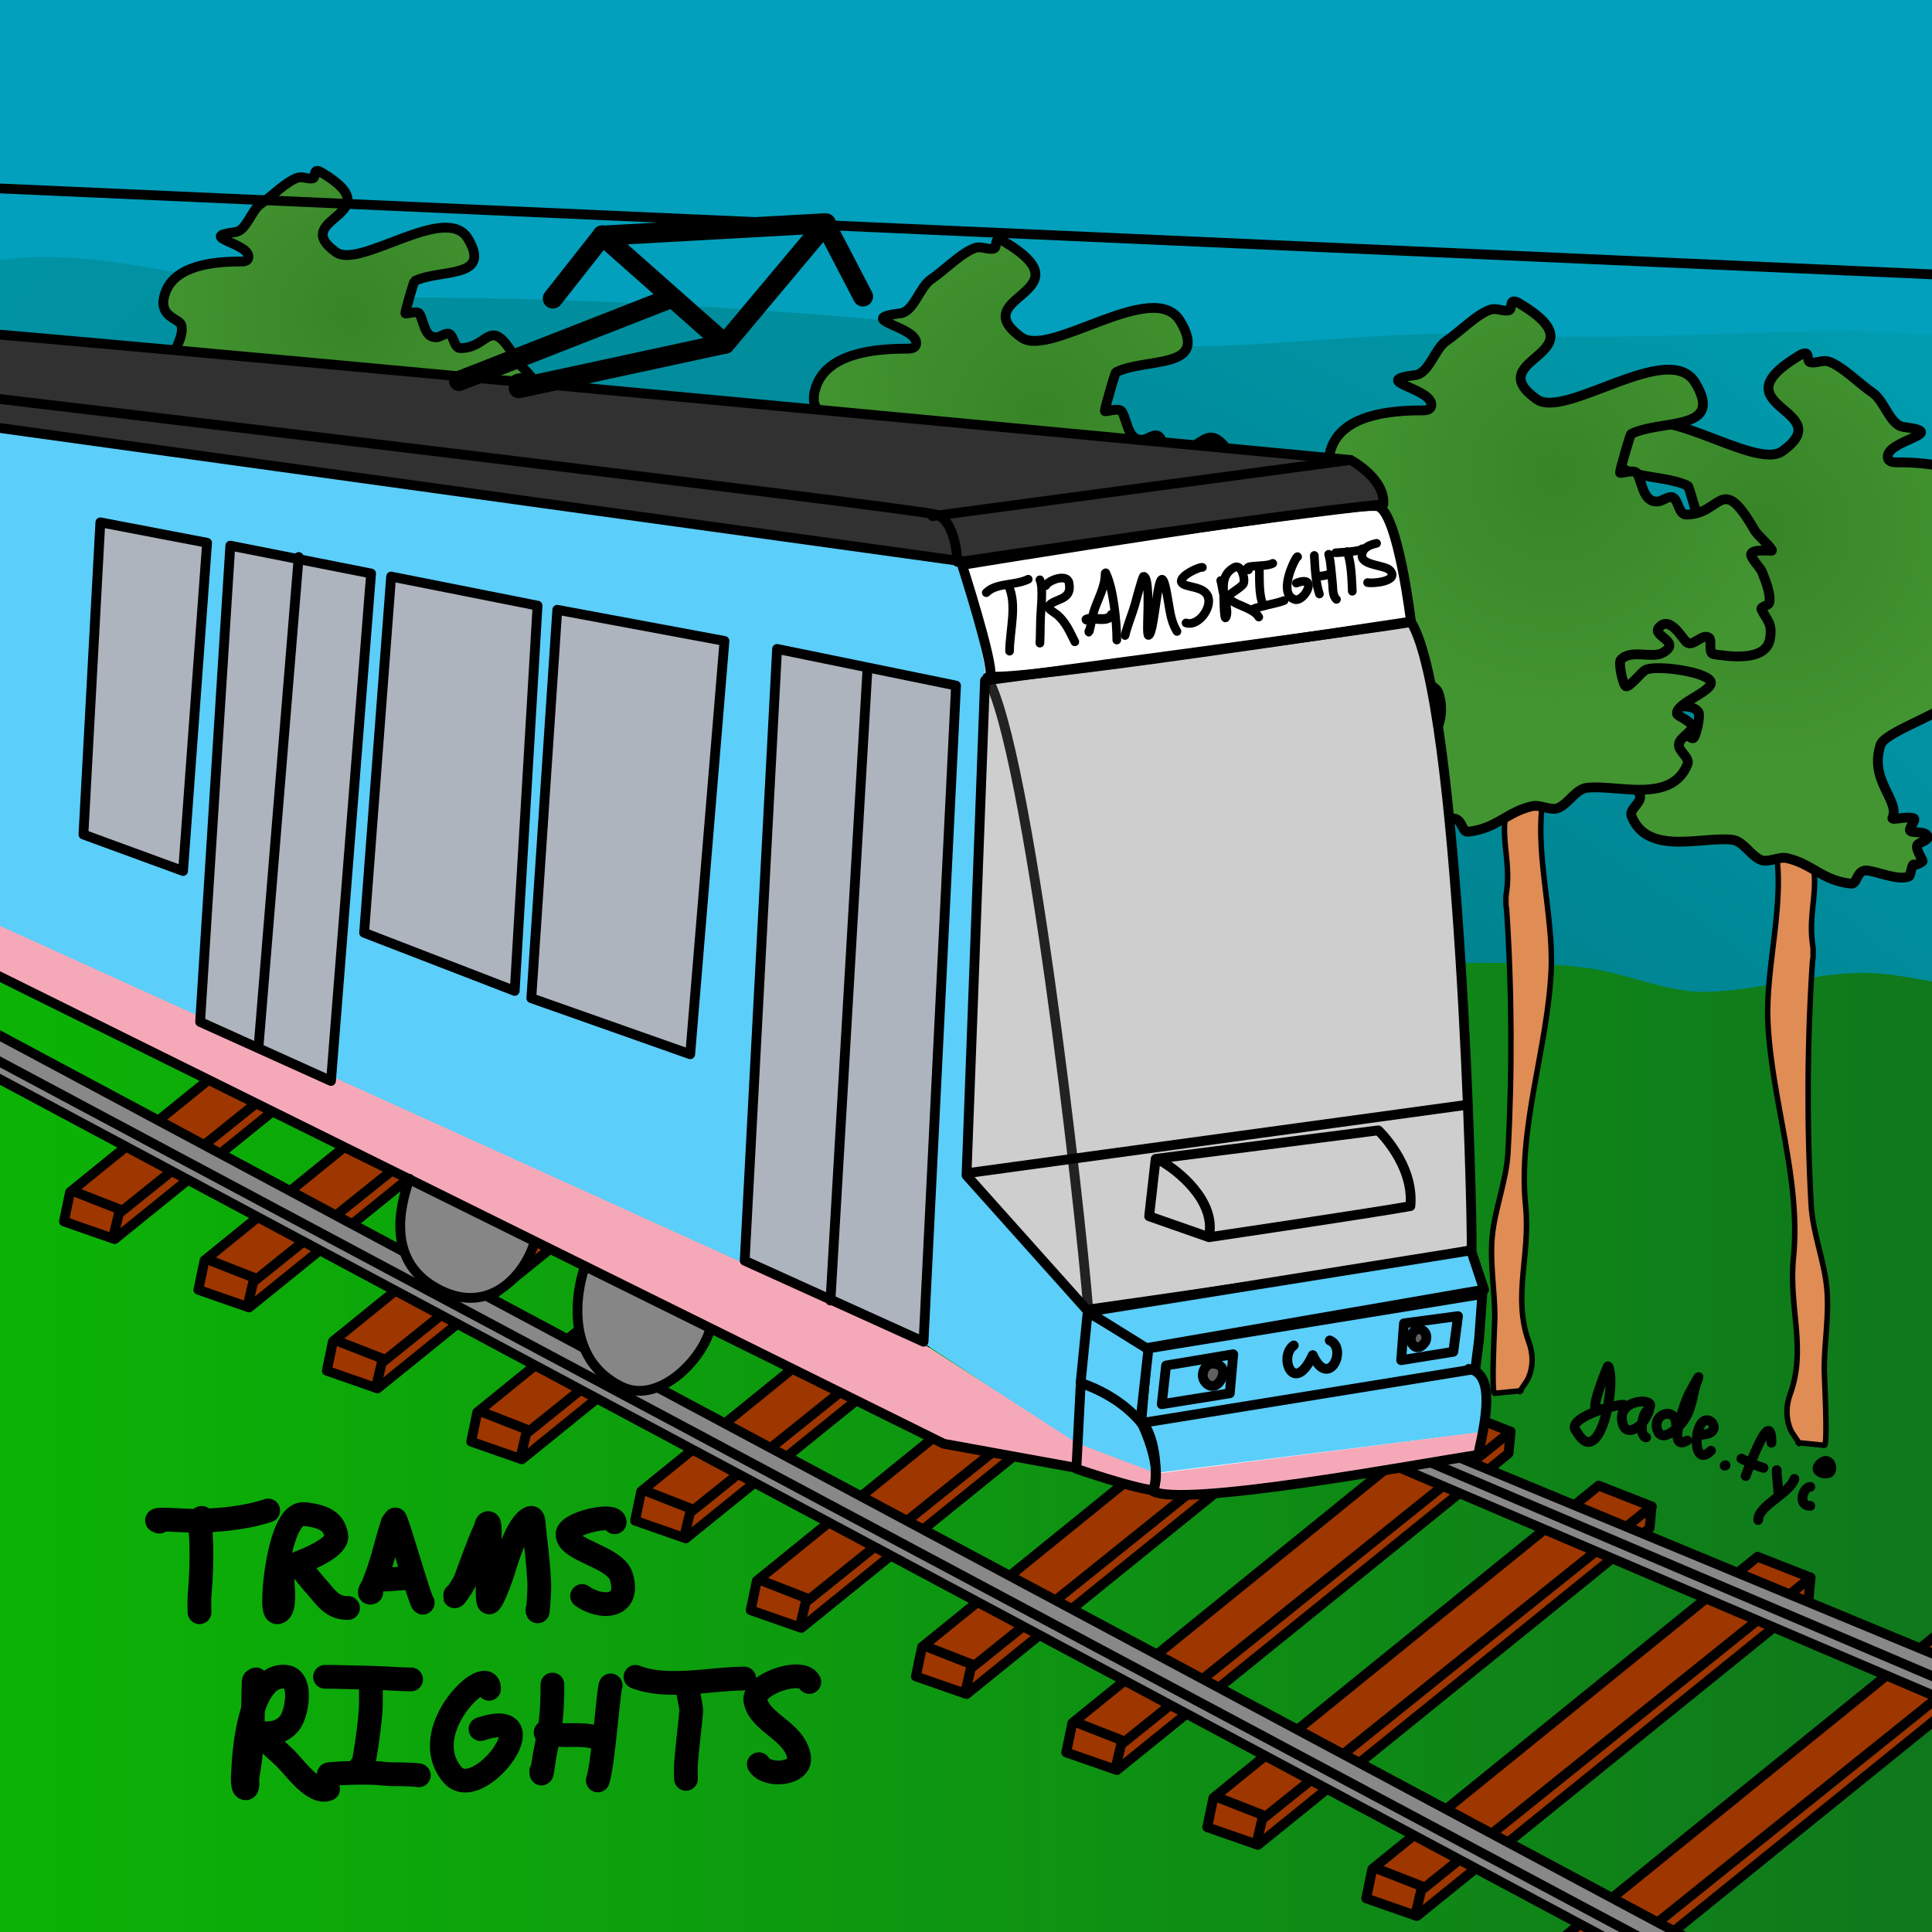 <?xml version="1.0" encoding="UTF-8" standalone="no"?>
<!-- Created with Vectornator (http://vectornator.io/) -->

<svg
   height="3.25in"
   stroke-miterlimit="10"
   style="clip-rule:evenodd;fill-rule:nonzero;stroke-linecap:round;stroke-linejoin:round"
   version="1.1"
   viewBox="0 0 234 234"
   width="3.25in"
   xml:space="preserve"
   id="svg378"
   sodipodi:docname="trams rights - printed 3in.svg"
   inkscape:export-filename="trams rights - printed 3in inkscape.pdf"
   inkscape:export-xdpi="1500"
   inkscape:export-ydpi="1500"
   inkscape:version="1.3 (0e150ed6c4, 2023-07-21)"
   xmlns:inkscape="http://www.inkscape.org/namespaces/inkscape"
   xmlns:sodipodi="http://sodipodi.sourceforge.net/DTD/sodipodi-0.dtd"
   xmlns="http://www.w3.org/2000/svg"
   xmlns:svg="http://www.w3.org/2000/svg"><rect x="0" y="0" width="234" height="234" fill="#808080" stroke="none"/><sodipodi:namedview
   id="namedview1"
   pagecolor="#505050"
   bordercolor="#ffffff"
   borderopacity="1"
   inkscape:showpageshadow="0"
   inkscape:pageopacity="0"
   inkscape:pagecheckerboard="1"
   inkscape:deskcolor="#d1d1d1"
   inkscape:document-units="in"
   inkscape:zoom="2.4453125"
   inkscape:cx="245.36741"
   inkscape:cy="261.31629"
   inkscape:window-width="3840"
   inkscape:window-height="2082"
   inkscape:window-x="0"
   inkscape:window-y="0"
   inkscape:window-maximized="1"
   inkscape:current-layer="svg378" />&#10;<defs
   id="defs38">&#10;<radialGradient
   cx="105.51"
   cy="31.967"
   gradientTransform="matrix(1.004,-0.864,1.786,2.074,-23.686,209.535)"
   gradientUnits="userSpaceOnUse"
   id="RadialGradient"
   r="131.415"
   fx="105.51"
   fy="31.967">&#10;<stop
   offset="0"
   stop-color="#00f8ff"
   id="stop3"
   style="stop-color:#006a71;stop-opacity:1;" />&#10;<stop
   offset="1"
   stop-color="#063056"
   id="stop5"
   style="stop-color:#009eb2;stop-opacity:1;" />&#10;</radialGradient>&#10;<linearGradient
   gradientUnits="userSpaceOnUse"
   id="LinearGradient"
   x1="-29.923"
   x2="169.899"
   y1="111.906"
   y2="111.906"
   gradientTransform="matrix(1.5,0,0,1.5,-44.693,-43.863)">&#10;<stop
   offset="0"
   stop-color="#0bbc02"
   id="stop8" />&#10;<stop
   offset="1"
   stop-color="#10701f"
   id="stop10" />&#10;</linearGradient>&#10;<radialGradient
   cx="123.984"
   cy="39.717"
   gradientTransform="matrix(-1,0,0,1,259.744,-4.273)"
   gradientUnits="userSpaceOnUse"
   id="RadialGradient_2"
   r="19.044">&#10;<stop
   offset="0"
   stop-color="#378427"
   id="stop13" />&#10;<stop
   offset="1"
   stop-color="#439531"
   id="stop15" />&#10;</radialGradient>&#10;<linearGradient
   gradientUnits="userSpaceOnUse"
   id="LinearGradient_2"
   x1="235.629"
   x2="236.621"
   y1="-19.122"
   y2="-19.122">&#10;<stop
   offset="0"
   stop-color="#0bbc02"
   id="stop18" />&#10;<stop
   offset="1"
   stop-color="#10701f"
   id="stop20" />&#10;</linearGradient>&#10;<radialGradient
   cx="123.984"
   cy="39.717"
   gradientTransform="translate(-46.684,-13.451)"
   gradientUnits="userSpaceOnUse"
   id="RadialGradient_3"
   r="19.044">&#10;<stop
   offset="0"
   stop-color="#378427"
   id="stop23" />&#10;<stop
   offset="1"
   stop-color="#439531"
   id="stop25" />&#10;</radialGradient>&#10;<radialGradient
   cx="123.984"
   cy="39.717"
   gradientTransform="translate(-5.087,-8.468)"
   gradientUnits="userSpaceOnUse"
   id="RadialGradient_4"
   r="19.044">&#10;<stop
   offset="0"
   stop-color="#378427"
   id="stop28" />&#10;<stop
   offset="1"
   stop-color="#439531"
   id="stop30" />&#10;</radialGradient>&#10;<radialGradient
   cx="123.984"
   cy="39.717"
   gradientTransform="matrix(0.831,0,0,0.831,-81.384,-14.656)"
   gradientUnits="userSpaceOnUse"
   id="RadialGradient_5"
   r="19.044">&#10;<stop
   offset="0"
   stop-color="#378427"
   id="stop33" />&#10;<stop
   offset="1"
   stop-color="#439531"
   id="stop35" />&#10;</radialGradient>&#10;</defs>&#10;&#10;<clipPath
   id="ArtboardFrame">&#10;<rect
   height="137.559"
   width="159.412"
   x="0"
   y="0"
   id="rect57" />&#10;</clipPath>&#10;<g
   clip-path="none"
   id="Layer-5"
   transform="translate(54.7,54.393)">&#10;<path
   d="m -79.536,149.052 c -1.459,-2.986 18.741,20.143 19.38,21.451 2.18,4.463 5.215,1.073 7.595,1.073 8.169,0 15.633,0.093 23.832,4.29 17.095,8.751 48.484,-0.303 64.688,17.16 19.904,21.451 34.911,-4.588 50.808,1.073 13.731,4.89 26.737,-5.087 40.332,-7.508 19.57,-3.485 39.352,7.24 58.928,10.725 12.787,2.277 25.25,-7.508 37.974,-7.508 l 5.703,-318.267 -304.264,-13.145 z"
   fill="url(#RadialGradient)"
   fill-rule="nonzero"
   opacity="1"
   stroke="none"
   id="path60"
   style="fill:url(#RadialGradient);stroke-width:1.5" />&#10;<path
   d="m -89.275,45.035 c -1.621,0.81 3.752,1.77 4.89,2.301 3.998,1.866 8.246,2.972 12.656,3.164 10.987,0.478 20.38,4.471 31.064,5.753 19.995,2.399 36.399,-2.681 55.512,-1.726 10.741,0.537 22.866,5.697 33.365,4.89 3.462,-0.266 6.823,-1.53 10.354,-1.726 13.96,-0.776 28.244,2.062 41.994,4.027 12.178,1.74 24.862,-0.482 37.103,1.151 4.386,0.585 9.488,2.876 13.806,2.876 6.364,0 12.975,-2.301 19.558,-2.301 5.877,0 11.738,2.547 17.834,1.438 4.929,-0.896 14.13,-5.869 19.27,-2.013 3.638,2.728 1.365,28.613 0.863,31.926 -4.236,27.96 -3.384,57.508 -12.079,84.562 -5.7,17.733 -32.058,19.241 -47.746,18.12 -8.197,-0.585 -13.689,5.234 -21.572,5.466 -8.648,0.254 -16.182,-2.712 -24.736,-2.877 -7.275,-0.14 -14.002,2.462 -21.284,2.589 -10.164,0.178 -18.596,-3.432 -28.475,-4.89 -9.769,-1.442 -18.544,2.679 -28.187,2.301 -7.176,-0.282 -14.063,-2.491 -21.284,-2.301 -6.179,0.162 -12.168,1.861 -18.408,1.726 -8.594,-0.188 -16.971,-2.357 -25.599,-2.589 -16.679,-0.452 -35.4,-3.729 -41.993,-21.86 -2.644,-7.272 -2.893,-14.823 -3.739,-22.436 -1.088,-9.793 -1.78,-19.434 -1.438,-29.337 0.4,-11.608 0.642,-29.095 2.876,-40.268"
   fill="url(#LinearGradient)"
   fill-rule="nonzero"
   opacity="1"
   stroke="none"
   id="path62"
   style="fill:url(#LinearGradient);stroke-width:1.5" />&#10;<g
   opacity="1"
   id="g68"
   transform="matrix(1.5,0,0,1.5,-44.693,-43.863)">&#10;<path
   d="m 138.882,60.843 c 0.361,-0.18 0.573,0.979 0.635,1.164 0.833,2.501 -0.21,4.561 0.159,7.143 0.02,0.141 0.043,0.281 0.052,0.423 0.009,0.123 0,0.247 0,0.37 0,0.106 0.009,0.212 0,0.317 -0.009,0.124 -0.044,0.246 -0.052,0.37 -0.427,6.397 -0.467,13.145 -0.106,19.631 0.126,2.283 1.063,4.503 1.27,6.773 0.195,2.153 -0.212,4.36 -0.212,6.509 0,0.486 0.319,6.297 0,6.138 l -2.117,-0.212 c 0.379,0.379 -0.441,-0.689 -0.582,-1.005 -0.413,-0.93 -0.405,-1.942 -0.053,-2.911 1.344,-3.695 -0.138,-6.975 0.265,-11.005 0.637,-6.37 -1.775,-12.705 -2.064,-19.049 -0.205,-4.528 1.459,-9.796 0.582,-14.181"
   fill="#df8c55"
   fill-rule="nonzero"
   opacity="1"
   stroke="#000000"
   stroke-linecap="round"
   stroke-linejoin="round"
   stroke-width="0.442"
   id="path64" />&#10;<path
   d="m 146.131,59.017 c -0.113,0.246 1.096,-0.153 1.693,0.026 0.345,0.103 -0.533,0.897 -0.211,1.058 0.324,0.162 1.188,-0.044 1.375,0.423 0.122,0.303 -0.714,0.467 -0.846,0.688 -0.187,0.311 0.499,1.266 0.423,1.323 -0.895,0.671 -0.65,-0.364 -1.005,1.058 -0.016,0.062 -0.047,0.135 -0.106,0.159 -0.824,0.329 -2.324,-0.317 -3.281,-0.476 -0.957,-0.16 -0.842,1.117 -1.376,1.058 -2.369,-0.263 -3.129,-1.607 -5.185,-2.064 -0.638,-0.142 -1.494,0.372 -2.064,0.159 -0.84,-0.315 -1.449,-1.53 -2.328,-1.64 -2.422,-0.303 -6.849,1.344 -8.149,-1.905 -0.225,-0.564 0.788,-1.04 0.688,-1.64 -0.092,-0.551 -1.169,-1.042 -1.058,-1.429 0.13,-0.453 1.185,-0.812 1.217,-1.005 0.147,-0.88 -3.137,-1.878 -2.699,-2.646 0.444,-0.776 4.417,-1.311 5.239,-0.9 0.336,0.168 1.304,1.436 1.587,1.323 0.251,-0.1 0.605,-1.89 0.424,-2.117 -0.728,-0.909 -2.532,-0.107 -3.387,-0.582 -1.6,-0.889 0.847,-1.349 0.318,-2.011 -0.889,-1.111 -1.922,0.899 -2.276,1.164 -0.516,0.387 -1.269,-0.767 -1.799,-0.37 -0.257,0.193 0.1,1.256 -0.37,1.323 -1.004,0.143 -4.247,0.707 -4.551,-1.27 -0.192,-1.251 0.226,-1.404 0.688,-2.328 0.129,-0.257 -0.594,-0.298 -0.635,-0.582 -0.106,-0.747 0.316,-1.742 0.582,-2.434 0.148,-0.385 0.9,-1.107 0.9,-1.429 0,-0.501 -1.693,-0.259 -1.693,-0.318 0,-0.213 1.21,-1.299 1.375,-1.587 2.773,-4.852 2.63,-1.323 5.556,-1.323 0.603,0 0.629,-1.161 1.058,-1.376 0.337,-0.168 0.863,0.288 1.218,0.318 1.224,0.102 1.241,-1.523 1.693,-2.275 0.22,-0.367 1.375,0.08 1.375,-0.053 0,-0.218 -0.821,-3.083 -0.899,-3.122 -2.422,-1.211 -7.568,-0.156 -5.186,-4.127 2.122,-3.537 10.486,2.98 12.805,1.323 4.745,-3.389 -5.575,-3.555 1.376,-7.725 0.965,-0.579 0.535,0.405 0.847,0.529 0.388,0.155 1.016,-0.193 1.481,-0.053 1.096,0.329 2.56,1.847 3.599,2.54 0.938,0.625 1.396,2.615 2.486,2.752 3.901,0.487 -1.507,1.062 -1.269,2.487 0.063,0.383 0.524,0.37 0.793,0.37 2.532,0 6.271,0.355 7.249,2.963 0.923,2.461 -1.355,2.513 -1.534,3.228 -0.343,1.372 1.319,2.976 0.899,4.445 -0.381,1.337 -2.296,1.776 -2.645,3.175 -0.483,1.933 1.883,3.937 0.158,5.662 -0.963,0.964 -5.177,2.357 -5.503,3.333 -0.964,2.893 1.594,4.503 0.953,5.9 z"
   fill="url(#RadialGradient_2)"
   fill-rule="nonzero"
   opacity="1"
   stroke="#000000"
   stroke-linecap="round"
   stroke-linejoin="round"
   stroke-width="0.79"
   id="path66"
   style="fill:url(#RadialGradient_2)" />&#10;</g>&#10;<path
   d="m -60.543,-21.071 c 8.82,-4.41 22.249,-1.102 30.931,0.345 2.691,0.449 5.252,-1.271 7.726,-0.858 5.326,0.888 9.724,3.219 15.667,3.219 27.996,0 56.051,2.087 83.917,5.365 16.309,1.919 33.031,-1.718 49.363,-0.858 14.457,0.761 28.908,-0.429 43.355,-0.429 4.994,0 14.058,1.635 18.241,-1.502 l -2.676,-43.871 -247.816,-15.417 z"
   fill="#02a0bc"
   fill-rule="nonzero"
   opacity="1"
   stroke="none"
   id="path70"
   sodipodi:nodetypes="cccsccscccc"
   style="stroke-width:1.5" />&#10;&#10;<g
   opacity="1"
   id="g78"
   transform="matrix(1.5,0,0,1.5,-44.693,-43.863)">&#10;<path
   d="m 74.178,51.664 c -0.361,-0.18 -0.573,0.979 -0.635,1.164 -0.834,2.501 0.21,4.561 -0.159,7.143 -0.02,0.141 -0.043,0.281 -0.053,0.423 -0.008,0.123 0,0.247 0,0.37 0,0.106 -0.008,0.212 0,0.318 0.01,0.124 0.045,0.246 0.053,0.37 0.426,6.397 0.466,13.145 0.106,19.631 -0.127,2.282 -1.064,4.503 -1.27,6.773 -0.196,2.153 0.212,4.359 0.212,6.508 0,0.486 -0.319,6.298 0,6.138 l 2.116,-0.211 c -0.379,0.379 0.441,-0.689 0.582,-1.006 0.413,-0.929 0.405,-1.942 0.053,-2.91 -1.344,-3.696 0.138,-6.976 -0.265,-11.006 -0.637,-6.37 1.775,-12.705 2.064,-19.049 0.206,-4.528 -1.459,-9.796 -0.582,-14.181"
   fill="#df8c55"
   fill-rule="nonzero"
   opacity="1"
   stroke="#000000"
   stroke-linecap="round"
   stroke-linejoin="round"
   stroke-width="0.442"
   id="path74" />&#10;<path
   d="m 66.929,49.839 c 0.113,0.246 -1.096,-0.153 -1.693,0.026 -0.345,0.103 0.533,0.897 0.212,1.058 -0.324,0.162 -1.189,-0.044 -1.376,0.423 -0.121,0.303 0.714,0.468 0.847,0.688 0.187,0.311 -0.5,1.266 -0.423,1.323 0.895,0.671 0.65,-0.364 1.005,1.058 0.015,0.062 0.047,0.135 0.106,0.159 0.823,0.329 2.324,-0.317 3.281,-0.476 0.957,-0.159 0.842,1.118 1.376,1.058 2.37,-0.263 3.13,-1.607 5.186,-2.064 0.638,-0.142 1.494,0.372 2.064,0.159 0.84,-0.315 1.449,-1.53 2.328,-1.64 2.422,-0.303 6.849,1.344 8.149,-1.905 0.226,-0.564 -0.788,-1.04 -0.688,-1.64 0.092,-0.551 1.169,-1.042 1.058,-1.429 -0.13,-0.453 -1.185,-0.812 -1.217,-1.005 -0.147,-0.88 3.137,-1.878 2.699,-2.646 -0.443,-0.776 -4.416,-1.31 -5.238,-0.899 -0.336,0.168 -1.304,1.436 -1.587,1.323 -0.251,-0.1 -0.605,-1.89 -0.423,-2.116 0.727,-0.909 2.532,-0.107 3.386,-0.582 1.6,-0.889 -0.847,-1.349 -0.318,-2.011 0.889,-1.111 1.922,0.899 2.275,1.164 0.516,0.387 1.27,-0.767 1.799,-0.37 0.257,0.193 -0.1,1.256 0.37,1.323 1.004,0.143 4.246,0.707 4.551,-1.27 0.193,-1.251 -0.226,-1.404 -0.688,-2.328 -0.128,-0.257 0.594,-0.298 0.635,-0.582 0.107,-0.747 -0.316,-1.742 -0.582,-2.434 -0.148,-0.385 -0.9,-1.107 -0.9,-1.429 0,-0.501 1.693,-0.259 1.693,-0.318 0,-0.213 -1.211,-1.299 -1.376,-1.587 -2.773,-4.852 -2.629,-1.323 -5.556,-1.323 -0.603,0 -0.628,-1.161 -1.058,-1.376 -0.336,-0.168 -0.863,0.288 -1.217,0.317 -1.225,0.102 -1.242,-1.523 -1.693,-2.275 -0.22,-0.367 -1.376,0.079 -1.376,-0.053 0,-0.218 0.822,-3.083 0.9,-3.122 2.422,-1.211 7.568,-0.156 5.186,-4.127 -2.122,-3.537 -10.485,2.98 -12.805,1.323 -4.745,-3.389 5.575,-3.555 -1.376,-7.725 -0.965,-0.579 -0.535,0.405 -0.847,0.529 -0.388,0.155 -1.016,-0.192 -1.482,-0.053 -1.095,0.329 -2.56,1.847 -3.598,2.54 -0.938,0.625 -1.397,2.615 -2.487,2.752 -3.9,0.487 1.507,1.062 1.27,2.487 -0.064,0.383 -0.524,0.37 -0.794,0.37 -2.531,0 -6.271,0.355 -7.249,2.963 -0.923,2.461 1.356,2.513 1.534,3.228 0.343,1.372 -1.319,2.976 -0.899,4.445 0.382,1.337 2.296,1.776 2.646,3.175 0.483,1.933 -1.884,3.937 -0.159,5.662 0.964,0.964 5.178,2.357 5.503,3.334 0.965,2.893 -1.593,4.503 -0.952,5.9 z"
   fill="url(#RadialGradient_3)"
   fill-rule="nonzero"
   opacity="1"
   stroke="#000000"
   stroke-linecap="round"
   stroke-linejoin="round"
   stroke-width="0.79"
   id="path76"
   style="fill:url(#RadialGradient_3)" />&#10;</g>&#10;<g
   opacity="1"
   id="g84"
   transform="matrix(1.5,0,0,1.5,-44.693,-43.863)">&#10;<path
   d="m 115.774,56.647 c -0.361,-0.18 -0.573,0.979 -0.635,1.164 -0.833,2.501 0.211,4.561 -0.158,7.143 -0.02,0.141 -0.044,0.281 -0.053,0.423 -0.008,0.123 0,0.247 0,0.37 0,0.106 -0.008,0.212 0,0.318 0.009,0.124 0.044,0.246 0.053,0.37 0.426,6.397 0.466,13.145 0.106,19.631 -0.127,2.282 -1.064,4.503 -1.27,6.773 -0.196,2.153 0.211,4.359 0.211,6.508 0,0.486 -0.319,6.298 0,6.138 l 2.117,-0.211 c -0.379,0.379 0.441,-0.689 0.582,-1.006 0.413,-0.929 0.405,-1.942 0.053,-2.91 -1.344,-3.696 0.138,-6.976 -0.265,-11.006 -0.637,-6.37 1.775,-12.705 2.064,-19.049 0.206,-4.528 -1.459,-9.796 -0.582,-14.181"
   fill="#df8c55"
   fill-rule="nonzero"
   opacity="1"
   stroke="#000000"
   stroke-linecap="round"
   stroke-linejoin="round"
   stroke-width="0.442"
   id="path80" />&#10;<path
   d="m 108.525,54.822 c 0.113,0.246 -1.096,-0.153 -1.693,0.026 -0.345,0.103 0.533,0.897 0.212,1.058 -0.324,0.162 -1.189,-0.044 -1.376,0.423 -0.121,0.303 0.714,0.467 0.847,0.688 0.186,0.311 -0.5,1.266 -0.424,1.323 0.895,0.671 0.65,-0.364 1.006,1.058 0.015,0.062 0.046,0.135 0.105,0.159 0.824,0.329 2.325,-0.317 3.281,-0.476 0.957,-0.16 0.842,1.117 1.376,1.058 2.37,-0.263 3.129,-1.607 5.185,-2.064 0.638,-0.142 1.494,0.372 2.064,0.159 0.84,-0.315 1.449,-1.53 2.328,-1.64 2.422,-0.303 6.849,1.344 8.149,-1.905 0.225,-0.564 -0.788,-1.04 -0.688,-1.64 0.092,-0.551 1.169,-1.042 1.058,-1.429 -0.129,-0.453 -1.185,-0.812 -1.217,-1.005 -0.146,-0.88 3.137,-1.878 2.699,-2.646 -0.444,-0.776 -4.417,-1.31 -5.239,-0.899 -0.336,0.168 -1.304,1.436 -1.587,1.323 -0.251,-0.1 -0.605,-1.89 -0.423,-2.116 0.727,-0.909 2.531,-0.107 3.386,-0.582 1.6,-0.889 -0.847,-1.349 -0.317,-2.011 0.889,-1.111 1.921,0.899 2.275,1.164 0.516,0.387 1.27,-0.767 1.799,-0.37 0.257,0.193 -0.1,1.256 0.37,1.323 1.005,0.143 4.247,0.707 4.551,-1.27 0.192,-1.251 -0.226,-1.404 -0.688,-2.328 -0.128,-0.257 0.594,-0.298 0.635,-0.582 0.107,-0.747 -0.316,-1.742 -0.582,-2.434 -0.148,-0.385 -0.9,-1.107 -0.9,-1.429 0,-0.501 1.694,-0.259 1.694,-0.318 0,-0.213 -1.211,-1.299 -1.376,-1.587 -2.773,-4.852 -2.629,-1.323 -5.556,-1.323 -0.603,0 -0.628,-1.161 -1.058,-1.376 -0.336,-0.168 -0.863,0.288 -1.217,0.318 -1.225,0.102 -1.242,-1.523 -1.694,-2.275 -0.22,-0.367 -1.375,0.079 -1.375,-0.053 0,-0.218 0.821,-3.083 0.899,-3.122 2.422,-1.211 7.569,-0.156 5.186,-4.127 -2.122,-3.536 -10.486,2.98 -12.805,1.323 -4.745,-3.389 5.575,-3.555 -1.376,-7.725 -0.965,-0.579 -0.535,0.405 -0.847,0.529 -0.388,0.155 -1.016,-0.193 -1.481,-0.053 -1.095,0.329 -2.56,1.847 -3.598,2.54 -0.938,0.625 -1.397,2.615 -2.487,2.752 -3.901,0.487 1.507,1.062 1.27,2.487 -0.064,0.383 -0.525,0.37 -0.794,0.37 -2.532,0 -6.271,0.355 -7.249,2.963 -0.923,2.461 1.356,2.513 1.534,3.228 0.343,1.372 -1.319,2.975 -0.899,4.445 0.382,1.337 2.296,1.776 2.645,3.175 0.484,1.933 -1.883,3.937 -0.158,5.662 0.963,0.964 5.177,2.357 5.503,3.334 0.964,2.893 -1.593,4.503 -0.953,5.9 z"
   fill="url(#RadialGradient_4)"
   fill-rule="nonzero"
   opacity="1"
   stroke="#000000"
   stroke-linecap="round"
   stroke-linejoin="round"
   stroke-width="0.79"
   id="path82"
   style="fill:url(#RadialGradient_4)" />&#10;</g>&#10;<g
   opacity="1"
   id="g90"
   transform="matrix(1.5,0,0,1.5,-44.693,-43.863)">&#10;<path
   d="m 19.104,39.483 c -0.3,-0.15 -0.477,0.814 -0.528,0.968 -0.693,2.079 0.175,3.792 -0.132,5.939 -0.017,0.117 -0.036,0.234 -0.044,0.352 -0.007,0.102 0,0.205 0,0.308 0,0.088 -0.007,0.176 0,0.264 0.008,0.103 0.037,0.204 0.044,0.308 0.355,5.318 0.388,10.929 0.088,16.322 -0.105,1.898 -0.884,3.744 -1.056,5.631 -0.163,1.79 0.176,3.624 0.176,5.411 0,0.405 -0.266,5.236 0,5.103 l 1.76,-0.176 c -0.315,0.315 0.367,-0.573 0.484,-0.836 0.344,-0.773 0.337,-1.615 0.044,-2.42 -1.117,-3.073 0.115,-5.8 -0.22,-9.151 -0.53,-5.296 1.476,-10.563 1.716,-15.838 0.171,-3.764 -1.213,-8.145 -0.484,-11.79"
   fill="#df8c55"
   fill-rule="nonzero"
   opacity="1"
   stroke="#000000"
   stroke-linecap="round"
   stroke-linejoin="round"
   stroke-width="0.442"
   id="path86" />&#10;<path
   d="m 13.076,37.966 c 0.094,0.205 -0.911,-0.127 -1.408,0.022 -0.286,0.086 0.444,0.746 0.176,0.88 -0.269,0.135 -0.988,-0.037 -1.144,0.352 -0.101,0.252 0.594,0.389 0.704,0.572 0.155,0.259 -0.415,1.052 -0.352,1.1 0.744,0.558 0.54,-0.303 0.836,0.88 0.013,0.051 0.039,0.112 0.088,0.132 0.685,0.274 1.932,-0.263 2.728,-0.396 0.796,-0.133 0.7,0.929 1.144,0.88 1.97,-0.219 2.602,-1.336 4.311,-1.716 0.53,-0.118 1.242,0.31 1.716,0.132 0.698,-0.262 1.205,-1.272 1.936,-1.364 2.014,-0.252 5.695,1.117 6.775,-1.584 0.187,-0.469 -0.655,-0.864 -0.572,-1.364 0.076,-0.458 0.972,-0.866 0.88,-1.188 -0.108,-0.377 -0.985,-0.675 -1.012,-0.836 -0.122,-0.732 2.608,-1.562 2.244,-2.2 -0.369,-0.645 -3.672,-1.09 -4.355,-0.748 -0.28,0.14 -1.085,1.194 -1.32,1.1 -0.208,-0.083 -0.503,-1.571 -0.352,-1.76 0.605,-0.756 2.105,-0.089 2.816,-0.484 1.33,-0.739 -0.704,-1.121 -0.264,-1.672 0.739,-0.924 1.598,0.747 1.892,0.968 0.429,0.322 1.056,-0.638 1.496,-0.308 0.214,0.16 -0.083,1.044 0.308,1.1 0.835,0.119 3.531,0.588 3.784,-1.056 0.16,-1.04 -0.188,-1.167 -0.572,-1.936 -0.107,-0.213 0.494,-0.248 0.528,-0.484 0.089,-0.621 -0.263,-1.448 -0.484,-2.024 -0.123,-0.32 -0.748,-0.92 -0.748,-1.188 0,-0.416 1.408,-0.215 1.408,-0.264 0,-0.177 -1.007,-1.08 -1.144,-1.32 -2.305,-4.034 -2.186,-1.1 -4.619,-1.1 -0.501,0 -0.522,-0.965 -0.88,-1.144 -0.279,-0.14 -0.717,0.239 -1.012,0.264 -1.018,0.085 -1.032,-1.266 -1.408,-1.892 -0.183,-0.305 -1.144,0.066 -1.144,-0.044 0,-0.182 0.683,-2.563 0.748,-2.596 2.014,-1.007 6.293,-0.13 4.311,-3.432 -1.764,-2.94 -8.718,2.477 -10.646,1.1 -3.945,-2.818 4.635,-2.956 -1.144,-6.423 -0.802,-0.481 -0.445,0.336 -0.704,0.44 -0.323,0.129 -0.845,-0.16 -1.232,-0.044 -0.911,0.273 -2.128,1.536 -2.992,2.112 -0.78,0.52 -1.161,2.174 -2.068,2.288 -3.243,0.405 1.253,0.883 1.056,2.068 -0.053,0.318 -0.436,0.308 -0.66,0.308 -2.105,0 -5.214,0.295 -6.027,2.464 -0.767,2.046 1.127,2.089 1.276,2.684 0.285,1.141 -1.097,2.474 -0.748,3.695 0.317,1.111 1.909,1.477 2.2,2.64 0.402,1.607 -1.566,3.273 -0.132,4.707 0.801,0.801 4.305,1.96 4.575,2.772 0.802,2.406 -1.325,3.744 -0.792,4.905 z"
   fill="url(#RadialGradient_5)"
   fill-rule="nonzero"
   opacity="1"
   stroke="#000000"
   stroke-linecap="round"
   stroke-linejoin="round"
   stroke-width="0.79"
   id="path88"
   style="fill:url(#RadialGradient_5)" />&#10;</g>&#10;</g>&#10;&#10;&#10;&#10;<g
   clip-path="none"
   id="Layer-4"
   transform="matrix(1.5,0,0,1.5,10.006,10.53)">&#10;<g
   opacity="1"
   id="g164">&#10;<path
   d="m 104.136,143.893 31.106,-25.213 4.286,1.681 -0.166,1.756 -31.625,25.574 -4.095,-1.427 z"
   fill="#9e3600"
   fill-rule="nonzero"
   opacity="1"
   stroke="#000000"
   stroke-linecap="butt"
   stroke-linejoin="round"
   stroke-width="0.79"
   id="path158" />&#10;<path
   d="m 139.528,120.361 -31.266,25.115"
   fill="none"
   opacity="1"
   stroke="#000000"
   stroke-linecap="butt"
   stroke-linejoin="round"
   stroke-width="0.79"
   id="path160" />&#10;<path
   d="m 104.599,143.9 3.558,1.394 -0.514,2.165"
   fill="none"
   opacity="1"
   stroke="#000000"
   stroke-linecap="butt"
   stroke-linejoin="round"
   stroke-width="0.79"
   id="path162" />&#10;</g><g
   opacity="1"
   id="g164-8"
   style="clip-rule:evenodd;fill-rule:nonzero;stroke-linecap:round;stroke-linejoin:round"
   transform="translate(14.287,6.45)">&#10;<path
   d="m 104.136,143.893 31.106,-25.213 4.286,1.681 -0.166,1.756 -31.625,25.574 -4.095,-1.427 z"
   fill="#9e3600"
   fill-rule="nonzero"
   opacity="1"
   stroke="#000000"
   stroke-linecap="butt"
   stroke-linejoin="round"
   stroke-width="0.79"
   id="path158-6" />&#10;<path
   d="m 139.528,120.361 -31.266,25.115"
   fill="none"
   opacity="1"
   stroke="#000000"
   stroke-linecap="butt"
   stroke-linejoin="round"
   stroke-width="0.79"
   id="path160-2" />&#10;<path
   d="m 104.599,143.9 3.558,1.394 -0.514,2.165"
   fill="none"
   opacity="1"
   stroke="#000000"
   stroke-linecap="butt"
   stroke-linejoin="round"
   stroke-width="0.79"
   id="path162-8" />&#10;</g>&#10;<g
   opacity="1"
   id="g172">&#10;<path
   d="m 91.303,138.149 31.105,-25.214 4.287,1.681 -0.167,1.756 -31.625,25.575 -4.094,-1.427 z"
   fill="#9e3600"
   fill-rule="nonzero"
   opacity="1"
   stroke="#000000"
   stroke-linecap="butt"
   stroke-linejoin="round"
   stroke-width="0.79"
   id="path166" />&#10;<path
   d="M 126.695,114.616 95.428,139.731"
   fill="none"
   opacity="1"
   stroke="#000000"
   stroke-linecap="butt"
   stroke-linejoin="round"
   stroke-width="0.79"
   id="path168" />&#10;<path
   d="m 91.765,138.156 3.558,1.394 -0.514,2.164"
   fill="none"
   opacity="1"
   stroke="#000000"
   stroke-linecap="butt"
   stroke-linejoin="round"
   stroke-width="0.79"
   id="path170" />&#10;</g>&#10;<g
   opacity="1"
   id="g180">&#10;<path
   d="m 79.914,132.108 31.105,-25.213 4.287,1.681 -0.167,1.756 -31.625,25.575 -4.094,-1.428 z"
   fill="#9e3600"
   fill-rule="nonzero"
   opacity="1"
   stroke="#000000"
   stroke-linecap="butt"
   stroke-linejoin="round"
   stroke-width="0.79"
   id="path174" />&#10;<path
   d="M 115.306,108.576 84.04,133.691"
   fill="none"
   opacity="1"
   stroke="#000000"
   stroke-linecap="butt"
   stroke-linejoin="round"
   stroke-width="0.79"
   id="path176" />&#10;<path
   d="m 80.376,132.115 3.558,1.394 -0.514,2.165"
   fill="none"
   opacity="1"
   stroke="#000000"
   stroke-linecap="butt"
   stroke-linejoin="round"
   stroke-width="0.79"
   id="path178" />&#10;</g>&#10;<g
   opacity="1"
   id="g188">&#10;<path
   d="m 67.775,125.97 31.106,-25.213 4.287,1.681 -0.167,1.756 -31.625,25.575 -4.094,-1.428 z"
   fill="#9e3600"
   fill-rule="nonzero"
   opacity="1"
   stroke="#000000"
   stroke-linecap="butt"
   stroke-linejoin="round"
   stroke-width="0.79"
   id="path182" />&#10;<path
   d="M 103.167,102.438 71.901,127.553"
   fill="none"
   opacity="1"
   stroke="#000000"
   stroke-linecap="butt"
   stroke-linejoin="round"
   stroke-width="0.79"
   id="path184" />&#10;<path
   d="m 68.237,125.977 3.558,1.394 -0.514,2.165"
   fill="none"
   opacity="1"
   stroke="#000000"
   stroke-linecap="butt"
   stroke-linejoin="round"
   stroke-width="0.79"
   id="path186" />&#10;</g>&#10;<g
   opacity="1"
   id="g196">&#10;<path
   d="m 54.438,120.627 31.106,-25.214 4.286,1.681 -0.166,1.756 -31.625,25.575 -4.094,-1.427 z"
   fill="#9e3600"
   fill-rule="nonzero"
   opacity="1"
   stroke="#000000"
   stroke-linecap="butt"
   stroke-linejoin="round"
   stroke-width="0.79"
   id="path190" />&#10;<path
   d="M 89.83,97.094 58.563,122.21"
   fill="none"
   opacity="1"
   stroke="#000000"
   stroke-linecap="butt"
   stroke-linejoin="round"
   stroke-width="0.79"
   id="path192" />&#10;<path
   d="m 54.9,120.634 3.558,1.394 -0.513,2.164"
   fill="none"
   opacity="1"
   stroke="#000000"
   stroke-linecap="butt"
   stroke-linejoin="round"
   stroke-width="0.79"
   id="path194" />&#10;</g>&#10;<g
   opacity="1"
   id="g204">&#10;<path
   d="m 45.1,113.398 31.106,-25.213 4.286,1.681 -0.166,1.756 -31.625,25.574 -4.094,-1.427 z"
   fill="#9e3600"
   fill-rule="nonzero"
   opacity="1"
   stroke="#000000"
   stroke-linecap="butt"
   stroke-linejoin="round"
   stroke-width="0.79"
   id="path198" />&#10;<path
   d="M 80.492,89.866 49.225,114.981"
   fill="none"
   opacity="1"
   stroke="#000000"
   stroke-linecap="butt"
   stroke-linejoin="round"
   stroke-width="0.79"
   id="path200" />&#10;<path
   d="m 45.562,113.405 3.558,1.394 -0.514,2.165"
   fill="none"
   opacity="1"
   stroke="#000000"
   stroke-linecap="butt"
   stroke-linejoin="round"
   stroke-width="0.79"
   id="path202" />&#10;</g>&#10;<g
   opacity="1"
   id="g212">&#10;<path
   d="m 31.866,107.015 31.106,-25.214 4.286,1.681 -0.166,1.756 -31.625,25.575 -4.094,-1.427 z"
   fill="#9e3600"
   fill-rule="nonzero"
   opacity="1"
   stroke="#000000"
   stroke-linecap="butt"
   stroke-linejoin="round"
   stroke-width="0.79"
   id="path206" />&#10;<path
   d="M 67.258,83.482 35.992,108.597"
   fill="none"
   opacity="1"
   stroke="#000000"
   stroke-linecap="butt"
   stroke-linejoin="round"
   stroke-width="0.79"
   id="path208" />&#10;<path
   d="m 32.329,107.022 3.558,1.394 -0.514,2.164"
   fill="none"
   opacity="1"
   stroke="#000000"
   stroke-linecap="butt"
   stroke-linejoin="round"
   stroke-width="0.79"
   id="path210" />&#10;</g>&#10;<g
   opacity="1"
   id="g220">&#10;<path
   d="m 20.211,101.29 31.106,-25.213 4.286,1.681 -0.166,1.756 -31.625,25.575 -4.094,-1.428 z"
   fill="#9e3600"
   fill-rule="nonzero"
   opacity="1"
   stroke="#000000"
   stroke-linecap="butt"
   stroke-linejoin="round"
   stroke-width="0.79"
   id="path214" />&#10;<path
   d="M 55.603,77.758 24.337,102.873"
   fill="none"
   opacity="1"
   stroke="#000000"
   stroke-linecap="butt"
   stroke-linejoin="round"
   stroke-width="0.79"
   id="path216" />&#10;<path
   d="m 20.674,101.297 3.558,1.394 -0.514,2.165"
   fill="none"
   opacity="1"
   stroke="#000000"
   stroke-linecap="butt"
   stroke-linejoin="round"
   stroke-width="0.79"
   id="path218" />&#10;</g>&#10;<g
   opacity="1"
   id="g228">&#10;<path
   d="M 9.84,94.754 40.945,69.541 45.232,71.222 45.065,72.978 13.44,98.553 9.346,97.126 Z"
   fill="#9e3600"
   fill-rule="nonzero"
   opacity="1"
   stroke="#000000"
   stroke-linecap="butt"
   stroke-linejoin="round"
   stroke-width="0.79"
   id="path222" />&#10;<path
   d="M 45.232,71.222 13.966,96.337"
   fill="none"
   opacity="1"
   stroke="#000000"
   stroke-linecap="butt"
   stroke-linejoin="round"
   stroke-width="0.79"
   id="path224" />&#10;<path
   d="m 10.302,94.761 3.558,1.394 -0.514,2.164"
   fill="none"
   opacity="1"
   stroke="#000000"
   stroke-linecap="butt"
   stroke-linejoin="round"
   stroke-width="0.79"
   id="path226" />&#10;</g>&#10;<g
   opacity="1"
   id="g236">&#10;<path
   d="m -1.016,89.236 31.106,-25.213 4.286,1.681 -0.166,1.756 -31.625,25.575 -4.094,-1.427 z"
   fill="#9e3600"
   fill-rule="nonzero"
   opacity="1"
   stroke="#000000"
   stroke-linecap="butt"
   stroke-linejoin="round"
   stroke-width="0.79"
   id="path230" />&#10;<path
   d="M 34.376,65.704 3.11,90.819"
   fill="none"
   opacity="1"
   stroke="#000000"
   stroke-linecap="butt"
   stroke-linejoin="round"
   stroke-width="0.79"
   id="path232" />&#10;<path
   d="m -0.553,89.243 3.558,1.394 -0.514,2.164"
   fill="none"
   opacity="1"
   stroke="#000000"
   stroke-linecap="butt"
   stroke-linejoin="round"
   stroke-width="0.79"
   id="path234" />&#10;</g>&#10;<path
   d="M 132.648,154.626 -10.158,78.264 l 0.077,-3.478 147.469,78.874"
   fill="#898888"
   fill-rule="nonzero"
   opacity="1"
   stroke="#000000"
   stroke-linecap="butt"
   stroke-linejoin="round"
   stroke-width="0.79"
   id="path238"
   sodipodi:nodetypes="cccc" />&#10;<path
   d="M 134.296,153.982 -10.797,76.518"
   fill="none"
   opacity="1"
   stroke="#000000"
   stroke-linecap="butt"
   stroke-linejoin="round"
   stroke-width="0.79"
   id="path240"
   sodipodi:nodetypes="cc" />&#10;</g>&#10;&#10;&#10;<g
   clip-path="url(#ArtboardFrame)"
   id="Layer-3"
   transform="matrix(1.5,0,0,1.5,10.006,10.53)">&#10;<clipPath
   clip-rule="nonzero"
   id="ClipPath_2">&#10;<path
   d="m 99.774,112.515 13.675,-2.891 41.378,11.371 0.744,17.455 z"
   id="path243"
   sodipodi:nodetypes="ccccc" />&#10;</clipPath>&#10;<g
   clip-path="url(#ClipPath_2)"
   id="g254">&#10;<g
   opacity="1"
   id="g252">&#10;<path
   d="M 162.099,135.293 0.877,66.453 0.044,64.629 163.717,132.437"
   fill="#898888"
   fill-rule="nonzero"
   opacity="1"
   stroke="#000000"
   stroke-linecap="butt"
   stroke-linejoin="round"
   stroke-width="0.79"
   id="path246"
   sodipodi:nodetypes="cccc" />&#10;&#10;<path
   d="M 157.245,131.68 0.384,64.89"
   fill="none"
   opacity="1"
   stroke="#000000"
   stroke-linecap="butt"
   stroke-linejoin="round"
   stroke-width="0.79"
   id="path250"
   sodipodi:nodetypes="cc" />&#10;</g>&#10;</g>&#10;</g>&#10;<g
   clip-path="url(#ArtboardFrame)"
   id="Layer-6"
   transform="matrix(1.5,0,0,1.5,10.006,10.53)">&#10;<path
   d="m -0.188,21.25 v 5 2.375 H -0.25 l 0.375,30.75 -0.062,1 L 0.125,60.406 0.25,70.625 9.531,74.844 9.5,75.5 0.406,71.469 0.562,75.375 26.406,88.188 c -0.77,2.21 -1.983,6.806 2.531,9 3.972,1.93 6.744,-1.283 7.531,-3.812 l -8.781,-4.562 41.844,20.75 10.344,1.876 c 0,-0.001 0.346,0.115 0.375,0.124 0,0 0.121,0.031 0.125,0.032 0.651,0.22 4.773,1.638 6.406,2.062 0.55,0.143 2.001,0.047 3.656,-0.094 6.555,-0.367 18.753,-2.582 22.218,-3.093 0.004,-0.019 -0.004,-0.044 0,-0.063 0.014,-0.002 0.049,0.002 0.063,0 0.033,-1.258 0.437,-1.844 0.437,-1.844 l -0.187,0.032 c 0.42,-2.248 0.636,-4.587 -0.907,-5 l 0.407,-0.063 0.281,-2.406 0.281,-3.656 -26.968,4.375 -0.031,-0.032 27.125,-4.687 -1.062,-3.188 -5.282,0.844 c 1.594,-0.274 4.554,-0.694 5.344,-0.875 0.098,-2.338 -0.93,-44.269 -4.875,-50.687 -0.751,0.127 -4.079,0.545 -6.187,0.844 1.82,-0.273 6.156,-0.906 6.156,-0.906 0,0 -1.04,-8.802 -2.656,-9.281 -0.187,-0.055 -1.846,0.17 -2.75,0.25 1.018,-0.119 2.457,-0.368 3.187,-0.438 0.144,-2.11 -2.656,-3.562 -2.656,-3.562 0,0 -77.033,-6.711 -102.562,-8.875 z m 20.312,58.375 48.5,22.063 11.312,7.468 0.438,0.188 -0.031,0.187 L 80.281,109.5 68.156,101.688 20.062,80.25 Z M 40.562,95.25 c -0.77,2.201 -1.585,7.47 2.938,9.688 2.905,1.424 6.338,-1.94 7.125,-4.469 z"
   fill="#ffffff"
   fill-rule="nonzero"
   opacity="1"
   stroke="none"
   id="path257" />&#10;</g>&#10;<g
   id="Layer-9"
   transform="translate(54.7,54.393)" />&#10;<g
   clip-path="none"
   id="Layer-1"
   transform="matrix(1.5,0,0,1.5,10.006,10.53)">&#10;<path
   d="m 112.693,108.65 c 0,0 0.951,-4.107 -0.389,-4.841 -1.34,-0.735 -26.642,4.306 -26.642,4.306 0,0 -3.985,-2.86 -4.678,-3.336 -0.693,-0.477 0.13,-5.675 0.13,-5.675 L 71.496,88.058 72.864,46.95 71.183,38.307 -8.91,27.462 -10.257,66.532 68.295,101.679 l 12.036,7.983 5.929,2.305 z"
   fill="#5bcefa"
   fill-rule="nonzero"
   opacity="1"
   stroke="none"
   id="path261"
   sodipodi:nodetypes="cccccccccccccc" />&#10;<path
   d="m 86.796,113.651 c -1.76,-0.458 -6.931,-2.21 -6.931,-2.21 L 69.536,109.558 -9.973,70.118 -9.962,66.251 68.169,101.686 l 12.115,7.82 6.474,2.453 26.404,-3.386 c 0,0 -0.417,0.573 -0.45,1.83 -6.615,0.976 -23.396,3.903 -25.916,3.248 z"
   fill="#f5a9b8"
   fill-rule="nonzero"
   opacity="1"
   stroke="none"
   id="path263"
   sodipodi:nodetypes="ccccccccccc" />&#10;<path
   d="M 81.21,98.838 C 80.563,90.438 76.325,53.239 73.043,47.689"
   fill="none"
   opacity="1"
   stroke="#000000"
   stroke-linecap="butt"
   stroke-linejoin="round"
   stroke-width="0.79"
   id="path265" />&#10;<path
   d="m 107.272,43.207 c 3.944,6.419 4.98,48.367 4.882,50.706 -5.168,1.185 -31.076,4.824 -31.076,4.824 L 71.371,87.882 72.866,47.929 c 0,0 30.229,-4.015 34.406,-4.722 z"
   fill="#686868"
   fill-opacity="0.326"
   fill-rule="nonzero"
   opacity="1"
   stroke="#000000"
   stroke-linecap="butt"
   stroke-linejoin="round"
   stroke-width="0.79"
   id="path267" />&#10;<path
   d="m 85.983,101.866 -0.508,6.024 26.98,-4.37 0.303,-2.398 0.263,-3.654 z"
   fill="#5bcefa"
   fill-rule="nonzero"
   opacity="1"
   stroke="#000000"
   stroke-linecap="butt"
   stroke-linejoin="round"
   stroke-width="0.79"
   id="path269" />&#10;<path
   d="m 85.529,107.899 c 0,0 1.885,3.884 0.819,5.448 2.267,1.465 21.818,-2.226 26.324,-2.89 0.595,-2.616 1.458,-6.593 -0.746,-6.945"
   fill="none"
   opacity="1"
   stroke="#000000"
   stroke-linecap="butt"
   stroke-linejoin="round"
   stroke-width="0.79"
   id="path271" />&#10;<path
   d="m 87.486,103.238 -0.353,3.126 5.496,-0.882 0.277,-3.152 z"
   fill="none"
   opacity="1"
   stroke="#000000"
   stroke-linecap="butt"
   stroke-linejoin="round"
   stroke-width="0.79"
   id="path273" />&#10;<path
   d="m 106.694,99.834 -0.227,2.975 4.211,-0.681 0.378,-2.874 z"
   fill="none"
   opacity="1"
   stroke="#000000"
   stroke-linecap="butt"
   stroke-linejoin="round"
   stroke-width="0.79"
   id="path275" />&#10;<path
   d="m 97.792,101.618 c -1.266,0.889 0,4.12 1.535,0.781 1.293,2.827 2.855,-0.565 1.374,-1.185"
   fill="none"
   opacity="1"
   stroke="#000000"
   stroke-linecap="round"
   stroke-linejoin="round"
   stroke-width="0.79"
   id="path277" />&#10;<path
   d="m 91.184,103.086 c -0.542,0.013 -1.025,0.917 -0.528,1.507 0.497,0.59 1.15,0.249 1.383,-0.497 0.206,-0.659 -0.217,-1.026 -0.855,-1.01 z"
   fill="#606060"
   fill-rule="nonzero"
   opacity="1"
   stroke="#000000"
   stroke-linecap="butt"
   stroke-linejoin="round"
   stroke-width="0.79"
   id="path279" />&#10;<path
   d="m 107.751,100.306 c -0.289,0.015 -0.665,0.69 -0.433,1.114 0.371,0.681 0.944,0.201 1.114,-0.124 0.17,-0.325 0.083,-1.032 -0.681,-0.99 z"
   fill="#606060"
   fill-rule="nonzero"
   opacity="1"
   stroke="#000000"
   stroke-linecap="butt"
   stroke-linejoin="round"
   stroke-width="0.79"
   id="path281" />&#10;<path
   d="m 85.712,108.018 c -1.929,-2.411 -5.117,-3.372 -5.117,-3.372 l -0.354,6.931 c 0,0 4.621,1.599 6.272,1.735 0.378,-1.94 -0.089,-4.404 -0.801,-5.294 z"
   fill="none"
   opacity="1"
   stroke="#000000"
   stroke-linecap="butt"
   stroke-linejoin="round"
   stroke-width="0.79"
   id="path283" />&#10;<path
   d="m 81.155,98.922 -0.572,5.723 c 0,0 2.845,0.82 4.826,3.132 l 0.66,-5.944 z"
   fill="#5bcefa"
   fill-rule="nonzero"
   opacity="1"
   stroke="#000000"
   stroke-linecap="butt"
   stroke-linejoin="round"
   stroke-width="0.79"
   id="path285" />&#10;<path
   d="M 112.459,97.254"
   fill="none"
   opacity="1"
   stroke="#000000"
   stroke-linecap="butt"
   stroke-linejoin="round"
   stroke-width="0.79"
   id="path287" />&#10;<path
   d="m 107.258,43.169 c 0,0 -1.054,-8.824 -2.67,-9.303 -1.616,-0.479 -33.576,4.728 -33.576,4.728 0,0 2.574,8.02 2.274,8.918 -0.299,0.898 33.972,-4.343 33.972,-4.343 z"
   fill="none"
   opacity="1"
   stroke="#000000"
   stroke-linecap="butt"
   stroke-linejoin="round"
   stroke-width="0.79"
   id="path289" />&#10;<path
   d="M -9.167,27.195 71.065,38.311 c 0,0 26.183,-3.874 33.966,-4.613 0.144,-2.11 -2.655,-3.578 -2.655,-3.578 0,0 -86.014,-8.17 -111.543,-10.333"
   fill="#313131"
   fill-rule="nonzero"
   opacity="1"
   stroke="#000000"
   stroke-linecap="butt"
   stroke-linejoin="round"
   stroke-width="0.79"
   id="path291"
   sodipodi:nodetypes="ccccc" />&#10;<path
   d="M 70.095,38.066"
   fill="#24f9f7"
   fill-rule="nonzero"
   opacity="1"
   stroke="none"
   id="path293" />&#10;<path
   d="m -9.468,24.868 c 4.669,0.538 76.855,9.169 78.404,9.665 1.609,0.515 1.701,3.813 1.701,3.813"
   fill="none"
   opacity="1"
   stroke="#000000"
   stroke-linecap="butt"
   stroke-linejoin="round"
   stroke-width="0.79"
   id="path295"
   sodipodi:nodetypes="ccc" />&#10;&#10;<path
   d="M 68.62,34.657 102.376,30.119"
   fill="none"
   opacity="1"
   stroke="#000000"
   stroke-linecap="butt"
   stroke-linejoin="round"
   stroke-width="0.79"
   id="path299" />&#10;<path
   d="M 70.524,48.337 67.902,101.317 53.461,94.777 56.075,45.377 Z"
   fill="#aeb4be"
   fill-rule="nonzero"
   opacity="1"
   stroke="#000000"
   stroke-linecap="butt"
   stroke-linejoin="round"
   stroke-width="0.79"
   id="path301" />&#10;<path
   d="m 51.827,44.734 -2.767,33.372 -12.829,-4.528 2.096,-31.36 z"
   fill="#aeb4be"
   fill-rule="nonzero"
   opacity="1"
   stroke="#000000"
   stroke-linecap="butt"
   stroke-linejoin="round"
   stroke-width="0.79"
   id="path303" />&#10;<path
   d="M 24.911,39.535 36.734,41.883 34.889,72.991 22.731,68.296 Z"
   fill="#aeb4be"
   fill-rule="nonzero"
   opacity="1"
   stroke="#000000"
   stroke-linecap="butt"
   stroke-linejoin="round"
   stroke-width="0.79"
   id="path305" />&#10;<path
   d="M 23.905,41.464"
   fill="none"
   opacity="1"
   stroke="#000000"
   stroke-linecap="butt"
   stroke-linejoin="round"
   stroke-width="0.79"
   id="path307" />&#10;<path
   d="m 60.386,97.993 2.986,-50.96"
   fill="none"
   opacity="1"
   stroke="#000000"
   stroke-linecap="butt"
   stroke-linejoin="round"
   stroke-width="0.79"
   id="path309" />&#10;<path
   d="M 20.056,80.264 23.293,39.286 11.926,37.039 9.488,75.495 Z"
   fill="#aeb4be"
   fill-rule="nonzero"
   opacity="1"
   stroke="#000000"
   stroke-linecap="butt"
   stroke-linejoin="round"
   stroke-width="0.79"
   id="path311" />&#10;<path
   d="M 14.215,77.385 17.447,37.956"
   fill="none"
   opacity="1"
   stroke="#000000"
   stroke-linecap="butt"
   stroke-linejoin="round"
   stroke-width="0.79"
   id="path313" />&#10;<path
   d="M 10.05,36.807 8.111,63.309 0.067,60.364 1.432,35.156 Z"
   fill="#aeb4be"
   fill-rule="nonzero"
   opacity="1"
   stroke="#000000"
   stroke-linecap="butt"
   stroke-linejoin="round"
   stroke-width="0.79"
   id="path315" />&#10;<path
   d="m 90.951,92.88 -4.834,-1.692 0.527,-4.636 17.978,-2.3 c 0,0 2.912,2.753 2.59,6.116 C 103.909,90.959 90.951,92.88 90.951,92.88 Z"
   fill="none"
   opacity="1"
   stroke="#000000"
   stroke-linecap="butt"
   stroke-linejoin="round"
   stroke-width="0.79"
   id="path317" />&#10;<path
   d="m 87.126,86.752 c 1.362,0.791 4.219,3.098 3.867,5.779"
   fill="none"
   opacity="1"
   stroke="#000000"
   stroke-linecap="butt"
   stroke-linejoin="round"
   stroke-width="0.79"
   id="path319" />&#10;<path
   d="M 106.219,89.577"
   fill="none"
   opacity="1"
   stroke="#000000"
   stroke-linecap="butt"
   stroke-linejoin="round"
   stroke-width="0.79"
   id="path321" />&#10;<path
   d="M 71.523,87.697 111.854,82.179"
   fill="none"
   opacity="1"
   stroke="#000000"
   stroke-linecap="butt"
   stroke-linejoin="round"
   stroke-width="0.79"
   id="path323" />&#10;<path
   d="m 76.353,39.75 c -1.042,0.523 -2.578,0.273 -3.387,1.086"
   fill="none"
   opacity="1"
   stroke="#000000"
   stroke-linecap="round"
   stroke-linejoin="round"
   stroke-width="0.7"
   id="path325" />&#10;<path
   d="m 74.754,40.27 c 0.736,1.478 0.094,3.697 0.094,5.288"
   fill="none"
   opacity="1"
   stroke="#000000"
   stroke-linecap="round"
   stroke-linejoin="round"
   stroke-width="0.7"
   id="path327" />&#10;<path
   d="m 77.294,44.802 c 0,0.551 0.047,-1.101 0.047,-1.652 0,-0.764 0.272,-2.711 -0.047,-3.352"
   fill="none"
   opacity="1"
   stroke="#000000"
   stroke-linecap="round"
   stroke-linejoin="round"
   stroke-width="0.7"
   id="path329" />&#10;<path
   d="m 77.765,40.27 c 0.226,-0.453 1.729,-1.002 1.882,-0.236 0.301,1.512 -1.203,1.197 -1.694,1.936 -0.079,0.119 0.677,0.595 0.753,0.661 0.688,0.604 1.016,1.377 1.411,2.172"
   fill="none"
   opacity="1"
   stroke="#000000"
   stroke-linecap="round"
   stroke-linejoin="round"
   stroke-width="0.7"
   id="path331" />&#10;<path
   d="m 82.564,39.278 c 0,1.155 -0.623,2.1 -0.941,3.163 -0.104,0.347 -0.376,1.935 -0.376,1.511"
   fill="none"
   opacity="1"
   stroke="#000000"
   stroke-linecap="round"
   stroke-linejoin="round"
   stroke-width="0.7"
   id="path333" />&#10;<path
   d="m 82.611,39.231 c 0.614,1.232 0.894,3.973 0.894,5.429"
   fill="none"
   opacity="1"
   stroke="#000000"
   stroke-linecap="round"
   stroke-linejoin="round"
   stroke-width="0.7"
   id="path335" />&#10;<path
   d="m 83.081,42.63 c -0.323,0.647 -1.526,0.128 -2.023,0.378"
   fill="none"
   opacity="1"
   stroke="#000000"
   stroke-linecap="round"
   stroke-linejoin="round"
   stroke-width="0.79"
   id="path337" />&#10;<path
   d="m 84.169,44.293 c 0.199,-0.825 0.54,-1.63 0.786,-2.449 0.045,-0.148 0.62,-2.368 0.721,-2.34 0.67,0.185 0.102,4.849 0.393,4.788 0.587,-0.122 0.774,-7.476 1.508,-3.211 0.066,0.381 0.13,0.757 0.197,1.143 0.105,0.612 0.258,1.191 0.59,1.741"
   fill="none"
   opacity="1"
   stroke="#000000"
   stroke-linecap="round"
   stroke-linejoin="round"
   stroke-width="0.7"
   id="path339" />&#10;<path
   d="m 90.415,38.794 c -0.173,-0.087 -1.862,0.675 -1.694,1.18 0.166,0.499 1.865,0.251 2.164,1.228 0.287,0.935 -0.849,2.391 -1.788,2.077"
   fill="none"
   opacity="1"
   stroke="#000000"
   stroke-linecap="round"
   stroke-linejoin="round"
   stroke-width="0.7"
   id="path341" />&#10;<path
   d="m 91.896,39.87 c -0.007,-0.135 0.14,0.627 0.168,0.796 0.08,0.49 0.532,1.698 0.24,2.189 -0.131,0.22 -0.158,-1.388 -0.158,-1.431 -0.007,-1.092 -0.239,-2.016 0.839,-2.625 0.586,-0.332 0.92,0.97 0.745,1.316 -0.149,0.295 -1.302,0.927 -1.259,1.038 0.258,0.659 2.043,0.846 2.498,1.649"
   fill="none"
   opacity="1"
   stroke="#000000"
   stroke-linecap="round"
   stroke-linejoin="round"
   stroke-width="0.7"
   id="path343" />&#10;<path
   d="m 95.01,38.694 c 0.037,0.725 -0.082,2.388 0.33,3.115"
   fill="none"
   opacity="1"
   stroke="#000000"
   stroke-linecap="round"
   stroke-linejoin="round"
   stroke-width="0.7"
   id="path345" />&#10;<path
   d="M 94.137,38.993 C 93.634,38.539 95.51,38.802 96.099,38.468"
   fill="none"
   opacity="1"
   stroke="#000000"
   stroke-linecap="round"
   stroke-linejoin="round"
   stroke-width="0.7"
   id="path347" />&#10;<path
   d="m 94.68,42.139 c -0.403,0.021 0.715,-0.231 0.791,-0.252 0.511,-0.142 1.039,-0.22 1.545,-0.418"
   fill="none"
   opacity="1"
   stroke="#000000"
   stroke-linecap="round"
   stroke-linejoin="round"
   stroke-width="0.7"
   id="path349" />&#10;<path
   d="m 98.104,37.942 c -0.014,-0.27 -1.721,2.938 -0.246,3.441 0.778,0.266 2.014,-2.052 0.144,-1.32"
   fill="none"
   opacity="1"
   stroke="#000000"
   stroke-linecap="round"
   stroke-linejoin="round"
   stroke-width="0.7"
   id="path351" />&#10;<path
   d="m 99.453,37.83 c 0.048,0.928 0.106,2.21 0.414,3.111"
   fill="none"
   opacity="1"
   stroke="#000000"
   stroke-linecap="round"
   stroke-linejoin="round"
   stroke-width="0.7"
   id="path353" />&#10;<path
   d="m 99.793,39.506 c 0.326,-0.017 0.575,-0.053 0.88,-0.172"
   fill="none"
   opacity="1"
   stroke="#000000"
   stroke-linecap="round"
   stroke-linejoin="round"
   stroke-width="0.7"
   id="path355" />&#10;<path
   d="m 100.682,37.851 c -0.166,-0.292 -0.003,-0.025 0.072,0.589 0.07,0.574 0.12,1.151 0.174,1.727 0.036,0.389 0.002,0.928 0.316,1.211"
   fill="none"
   opacity="1"
   stroke="#000000"
   stroke-linecap="round"
   stroke-linejoin="round"
   stroke-width="0.7"
   id="path357" />&#10;<path
   d="m 102.104,37.524 c 0.346,0.884 0.368,2.214 0.418,3.196"
   fill="none"
   opacity="1"
   stroke="#000000"
   stroke-linecap="round"
   stroke-linejoin="round"
   stroke-width="0.7"
   id="path359" />&#10;<path
   d="m 101.177,37.614 c 0.245,-0.013 2.048,-0.106 2.143,-0.322"
   fill="none"
   opacity="1"
   stroke="#000000"
   stroke-linecap="round"
   stroke-linejoin="round"
   stroke-width="0.7"
   id="path361" />&#10;<path
   d="m 104.482,36.851 c -0.541,0.119 -1.123,0.338 -1.179,0.95 -0.077,0.857 1.861,0.782 2.265,1.238 0.802,0.903 -1.471,1.077 -1.812,0.982"
   fill="none"
   opacity="1"
   stroke="#000000"
   stroke-linecap="round"
   stroke-linejoin="round"
   stroke-width="0.7"
   id="path363" />&#10;<path
   d="m 40.558,95.24 c -0.77,2.201 -1.582,7.487 2.941,9.705 2.905,1.424 6.333,-1.948 7.12,-4.478"
   fill="#868686"
   fill-rule="nonzero"
   opacity="1"
   stroke="#000000"
   stroke-linecap="butt"
   stroke-linejoin="round"
   stroke-width="0.79"
   id="path365" />&#10;<path
   d="m 26.394,88.159 c -0.77,2.201 -1.983,6.828 2.547,9.03 3.972,1.93 6.726,-1.273 7.513,-3.803"
   fill="#868686"
   fill-rule="nonzero"
   opacity="1"
   stroke="#000000"
   stroke-linecap="butt"
   stroke-linejoin="round"
   stroke-width="0.79"
   id="path367" />&#10;<path
   d="m 81.171,98.895 4.721,2.938 27.272,-4.721 -1.057,-3.17 z"
   fill="#5bcefa"
   fill-rule="nonzero"
   opacity="1"
   stroke="#000000"
   stroke-linecap="butt"
   stroke-linejoin="round"
   stroke-width="0.79"
   id="path369" />&#10;<path
   d="m 37.967,17.086 3.994,-5.075 17.972,-0.999 3.079,5.908 m -21.055,-4.937 9.905,8.765 8.154,-9.735 m -8.238,9.734 -16.557,3.579 M 47.619,17.003 30.396,23.743"
   fill="none"
   opacity="1"
   stroke="#000000"
   stroke-linecap="round"
   stroke-linejoin="round"
   stroke-width="1.621"
   id="path371" />&#10;<path
   d="M -18.882,7.654 160.202,15.616"
   fill="none"
   opacity="1"
   stroke="#000000"
   stroke-linecap="butt"
   stroke-linejoin="round"
   stroke-width="0.79"
   id="path373"
   sodipodi:nodetypes="cc" />&#10;<path
   d="M 80.214,111.499 69.536,109.558 -9.817,70.285"
   fill="none"
   opacity="1"
   stroke="#000000"
   stroke-linecap="butt"
   stroke-linejoin="round"
   stroke-width="0.79"
   id="path375"
   sodipodi:nodetypes="ccc" />&#10;</g>&#10;&#10;<g
   id="Layer-8"
   style="clip-rule:evenodd;fill-rule:nonzero;stroke-linecap:round;stroke-linejoin:round"
   transform="matrix(1.5,0,0,1.5,10.006,10.53)">&#10;<path
   d="m 140.087,111.555 c 0.004,-0.288 0.483,-0.752 0.839,-0.567 0.355,0.185 0.376,0.843 0.016,0.945 -0.36,0.103 -0.859,-0.09 -0.855,-0.378 z"
   fill="#000000"
   fill-rule="nonzero"
   opacity="1"
   stroke="#000000"
   stroke-linecap="butt"
   stroke-linejoin="round"
   stroke-width="0.79"
   id="path93" />&#10;<path
   d="m 139.499,113.037 c -0.564,0 -1.078,1.532 0,1.532"
   fill="none"
   opacity="1"
   stroke="#000000"
   stroke-linecap="round"
   stroke-linejoin="round"
   stroke-width="0.79"
   id="path95" />&#10;<path
   d="m 138.217,112.396 c -0.396,1.187 -2.922,2.147 -2.922,3.314"
   fill="none"
   opacity="1"
   stroke="#000000"
   stroke-linecap="round"
   stroke-linejoin="round"
   stroke-width="0.79"
   id="path97" />&#10;<path
   d="m 136.791,111.683 c 0,0.698 0.143,1.397 0.143,2.102"
   fill="none"
   opacity="1"
   stroke="#000000"
   stroke-linecap="round"
   stroke-linejoin="round"
   stroke-width="0.79"
   id="path99" />&#10;<path
   d="m 133.941,110.757 c 0.594,0.297 1.134,0.554 1.781,0.748"
   fill="none"
   opacity="1"
   stroke="#000000"
   stroke-linecap="round"
   stroke-linejoin="round"
   stroke-width="0.79"
   id="path101" />&#10;<path
   d="m 136.364,109.474 c 0,-3.253 -2.103,2.805 -2.103,2.743"
   fill="none"
   opacity="1"
   stroke="#000000"
   stroke-linecap="round"
   stroke-linejoin="round"
   stroke-width="0.79"
   id="path103" />&#10;<path
   d="m 132.587,111.327 c 0.023,-0.012 0.047,-0.024 0.071,-0.036"
   fill="none"
   opacity="1"
   stroke="#000000"
   stroke-linecap="round"
   stroke-linejoin="round"
   stroke-width="0.79"
   id="path105" />&#10;<path
   d="m 130.556,108.832 c 2.022,0 0.927,-1.673 0.249,-1.033 -0.763,0.72 -0.675,3.668 0.677,2.316"
   fill="none"
   opacity="1"
   stroke="#000000"
   stroke-linecap="round"
   stroke-linejoin="round"
   stroke-width="0.79"
   id="path107" />&#10;<path
   d="m 128.667,108.013 c 0,-1.45 -1.876,-0.949 -1.532,0.356 0.326,1.24 1.688,-0.112 2.031,-0.534 0.867,-1.067 0.77,-2.368 1.283,-3.564 0.195,-0.455 -0.515,0.847 -0.749,1.283 -0.271,0.506 -1.854,4.769 -0.142,3.742"
   fill="none"
   opacity="1"
   stroke="#000000"
   stroke-linecap="round"
   stroke-linejoin="round"
   stroke-width="0.79"
   id="path109" />&#10;<path
   d="m 126.417,106.758 c 0.971,-0.971 -2.686,-0.939 -2.062,1.184 0.3,1.017 1.318,0.284 1.623,-0.11 0.169,-0.218 0.691,-1.154 0.444,-1.031 -0.549,0.275 -0.754,2.159 -0.175,2.242"
   fill="none"
   opacity="1"
   stroke="#000000"
   stroke-linecap="round"
   stroke-linejoin="round"
   stroke-width="0.79"
   id="path111" />&#10;<path
   d="m 122.36,106.694 c -0.826,0.551 0.792,-3.475 0.82,-3.42 0.712,1.424 -0.671,8.42 -2.495,5.38 -0.082,-0.136 -0.214,-0.268 -0.214,-0.427 0,-0.925 3.146,-1.818 3.956,-1.818"
   fill="none"
   opacity="1"
   stroke="#000000"
   stroke-linecap="round"
   stroke-linejoin="round"
   stroke-width="0.79"
   id="path113" />&#10;<g
   opacity="1"
   id="g119"
   transform="matrix(0.889,0,0,0.889,4.955,12.795)"
   style="stroke:#000000">&#10;<path
   d="m 5.362,115.684 c -0.404,-0.606 -0.177,1.453 -0.156,2.182 0.047,1.601 -0.017,3.158 -0.156,4.753 -0.043,0.492 0,1.974 0,1.48"
   fill="none"
   opacity="1"
   stroke="#000000"
   stroke-linecap="round"
   stroke-linejoin="round"
   stroke-width="2.159"
   id="path115"
   style="stroke:#000000" />&#10;<path
   d="m 1.388,115.918 c -1.081,-0.36 2.435,-0.078 2.961,-0.078 2.229,0 4.821,-0.23 6.935,-0.935"
   fill="none"
   opacity="1"
   stroke="#000000"
   stroke-linecap="round"
   stroke-linejoin="round"
   stroke-width="2.159"
   id="path117"
   style="stroke:#000000" />&#10;</g>&#10;<path
   d="m 16.029,117.972 c -0.343,0.685 0.747,4.987 -0.277,5.192 -0.386,0.077 -0.277,-1.248 -0.277,-1.315 0,-1.309 0.639,-6.799 2.42,-6.615 1.807,0.187 2.417,0.738 2.59,1.742 0.136,0.793 -1.687,1.694 -3.14,2.242 1.023,1.335 1.579,1.922 2.086,2.523 0.547,0.65 1.054,1.077 1.999,1.077"
   fill="none"
   opacity="1"
   stroke="#000000"
   stroke-linecap="round"
   stroke-linejoin="round"
   stroke-width="1.918"
   id="path121"
   style="stroke:#000000" />&#10;<g
   opacity="1"
   id="g129"
   transform="matrix(0.889,0,0,0.889,4.955,12.795)"
   style="stroke:#000000">&#10;<path
   d="m 22.593,116.031 c -0.786,2.357 -0.743,3.065 -1.792,5.688 -0.059,0.147 -0.517,0.804 -0.156,0.623"
   fill="none"
   opacity="1"
   stroke="#000000"
   stroke-linecap="round"
   stroke-linejoin="round"
   stroke-width="2.159"
   id="path123"
   style="stroke:#000000" />&#10;<path
   d="m 22.826,115.719 c 0.372,0.745 2.269,7.446 2.493,7.558"
   fill="none"
   opacity="1"
   stroke="#000000"
   stroke-linecap="round"
   stroke-linejoin="round"
   stroke-width="2.159"
   id="path125"
   style="stroke:#000000" />&#10;<path
   d="m 21.736,121.174 c 0.912,0 1.815,-0.156 2.727,-0.156"
   fill="none"
   opacity="1"
   stroke="#000000"
   stroke-linecap="round"
   stroke-linejoin="round"
   stroke-width="2.159"
   id="path127"
   style="stroke:#000000" />&#10;</g>&#10;<path
   d="m 30.084,121.78 c -0.223,0.447 0.654,-0.779 0.831,-1.246 0.52,-1.372 0.977,-2.752 1.592,-4.086 0.078,-0.169 0.1,-0.543 0.277,-0.484 0.314,0.105 -0.296,5.776 0,6.369 0.18,0.36 1.028,-2.027 1.108,-2.284 0.255,-0.827 1.201,-4.139 2.285,-4.501 0.277,-0.091 0.243,0.541 0.277,0.831 0.171,1.458 0.342,2.895 0.415,4.362 0.037,0.739 -0.138,2.955 -0.138,2.216"
   fill="none"
   opacity="1"
   stroke="#000000"
   stroke-linecap="round"
   stroke-linejoin="round"
   stroke-width="1.918"
   id="path131"
   style="stroke:#000000" />&#10;<path
   d="m 42.961,115.895 c 0,-0.796 -3.808,0.068 -3.808,0.969 0,1.359 3.879,1.773 4.362,3.462 0.718,2.512 -1.67,2.605 -3.185,1.523"
   fill="none"
   opacity="1"
   stroke="#000000"
   stroke-linecap="round"
   stroke-linejoin="round"
   stroke-width="1.918"
   id="path133"
   style="stroke:#000000" />&#10;<path
   d="m 14.01,128.584 c -0.214,0.107 -0.196,0.052 -0.207,0.415 -0.08,2.546 -0.01,4.873 -0.484,7.399 -0.061,0.324 0.106,1.072 -0.207,0.969 -0.293,-0.098 -0.14,-1.457 -0.138,-1.522 0.056,-1.637 0.583,-7.851 3.457,-7.467 1.364,0.181 0.887,2.971 0.277,3.734 -1.39,1.737 -3.772,-0.193 -1.245,2.005 0.332,0.289 0.652,0.593 0.968,0.899 0.645,0.625 2.223,2.886 3.388,2.42"
   fill="none"
   opacity="1"
   stroke="#000000"
   stroke-linecap="round"
   stroke-linejoin="round"
   stroke-width="1.918"
   id="path135"
   style="stroke:#000000" />&#10;<path
   d="m 23.275,129.137 c 0,-0.53 0,1.06 0,1.591 0,0.826 -0.63,5.909 -0.83,4.909"
   fill="none"
   opacity="1"
   stroke="#000000"
   stroke-linecap="round"
   stroke-linejoin="round"
   stroke-width="1.918"
   id="path137"
   style="stroke:#000000" />&#10;<path
   d="m 19.611,128.377 c -0.184,0 0.369,-0.004 0.553,0 1.014,0.019 2.028,0.05 3.042,0.069 1.106,0.02 2.219,0.138 3.319,0.138"
   fill="none"
   opacity="1"
   stroke="#000000"
   stroke-linecap="round"
   stroke-linejoin="round"
   stroke-width="1.918"
   id="path139"
   style="stroke:#000000" />&#10;<path
   d="m 20.095,136.259 c -1.158,0 2.658,-0.255 4.149,-0.068 0.833,0.104 1.936,0 2.904,0.138"
   fill="none"
   opacity="1"
   stroke="#000000"
   stroke-linecap="round"
   stroke-linejoin="round"
   stroke-width="1.918"
   id="path141"
   style="stroke:#000000" />&#10;<path
   d="m 32.818,129.344 c 0,-2.186 -5.97,3.319 -2.973,6.915 2.118,2.543 8.072,-5.594 2.282,-3.664"
   fill="none"
   opacity="1"
   stroke="#000000"
   stroke-linecap="round"
   stroke-linejoin="round"
   stroke-width="1.918"
   id="path143"
   style="stroke:#000000" />&#10;<path
   d="m 37.935,128.999 c 0,2.377 -0.133,3.322 -0.622,5.67 -0.059,0.283 -0.277,2.122 -0.277,1.314"
   fill="none"
   opacity="1"
   stroke="#000000"
   stroke-linecap="round"
   stroke-linejoin="round"
   stroke-width="1.918"
   id="path145"
   style="stroke:#000000" />&#10;<path
   d="m 37.382,132.871 c 1.365,0.455 2.732,-0.035 4.08,0.415"
   fill="none"
   opacity="1"
   stroke="#000000"
   stroke-linecap="round"
   stroke-linejoin="round"
   stroke-width="1.918"
   id="path147"
   style="stroke:#000000" />&#10;<path
   d="m 42.637,129.068 c -0.15,0.075 -0.588,6.328 -1.037,7.675"
   fill="none"
   opacity="1"
   stroke="#000000"
   stroke-linecap="round"
   stroke-linejoin="round"
   stroke-width="1.918"
   id="path149"
   style="stroke:#000000" />&#10;<path
   d="m 48.722,136.536 c 0,0.392 -0.03,-0.785 0,-1.176 0.105,-1.386 0.294,-2.764 0.415,-4.15 0.049,-0.557 -0.423,-1.851 -0.207,-2.282"
   fill="none"
   opacity="1"
   stroke="#000000"
   stroke-linecap="round"
   stroke-linejoin="round"
   stroke-width="1.918"
   id="path151"
   style="stroke:#000000" />&#10;<path
   d="m 44.642,128.377 c 2.542,1.017 6.152,0.138 8.782,0.138"
   fill="none"
   opacity="1"
   stroke="#000000"
   stroke-linecap="round"
   stroke-linejoin="round"
   stroke-width="1.918"
   id="path153"
   style="stroke:#000000" />&#10;<path
   d="m 58.679,128.792 c -0.603,-1.206 -4.619,0.21 -4.356,1.521 0.362,1.812 3.225,2.455 3.527,4.564 0.198,1.383 -2.606,1.627 -3.25,0.554"
   fill="none"
   opacity="1"
   stroke="#000000"
   stroke-linecap="round"
   stroke-linejoin="round"
   stroke-width="1.918"
   id="path155"
   style="stroke:#000000" />&#10;</g>&#10;</svg>
